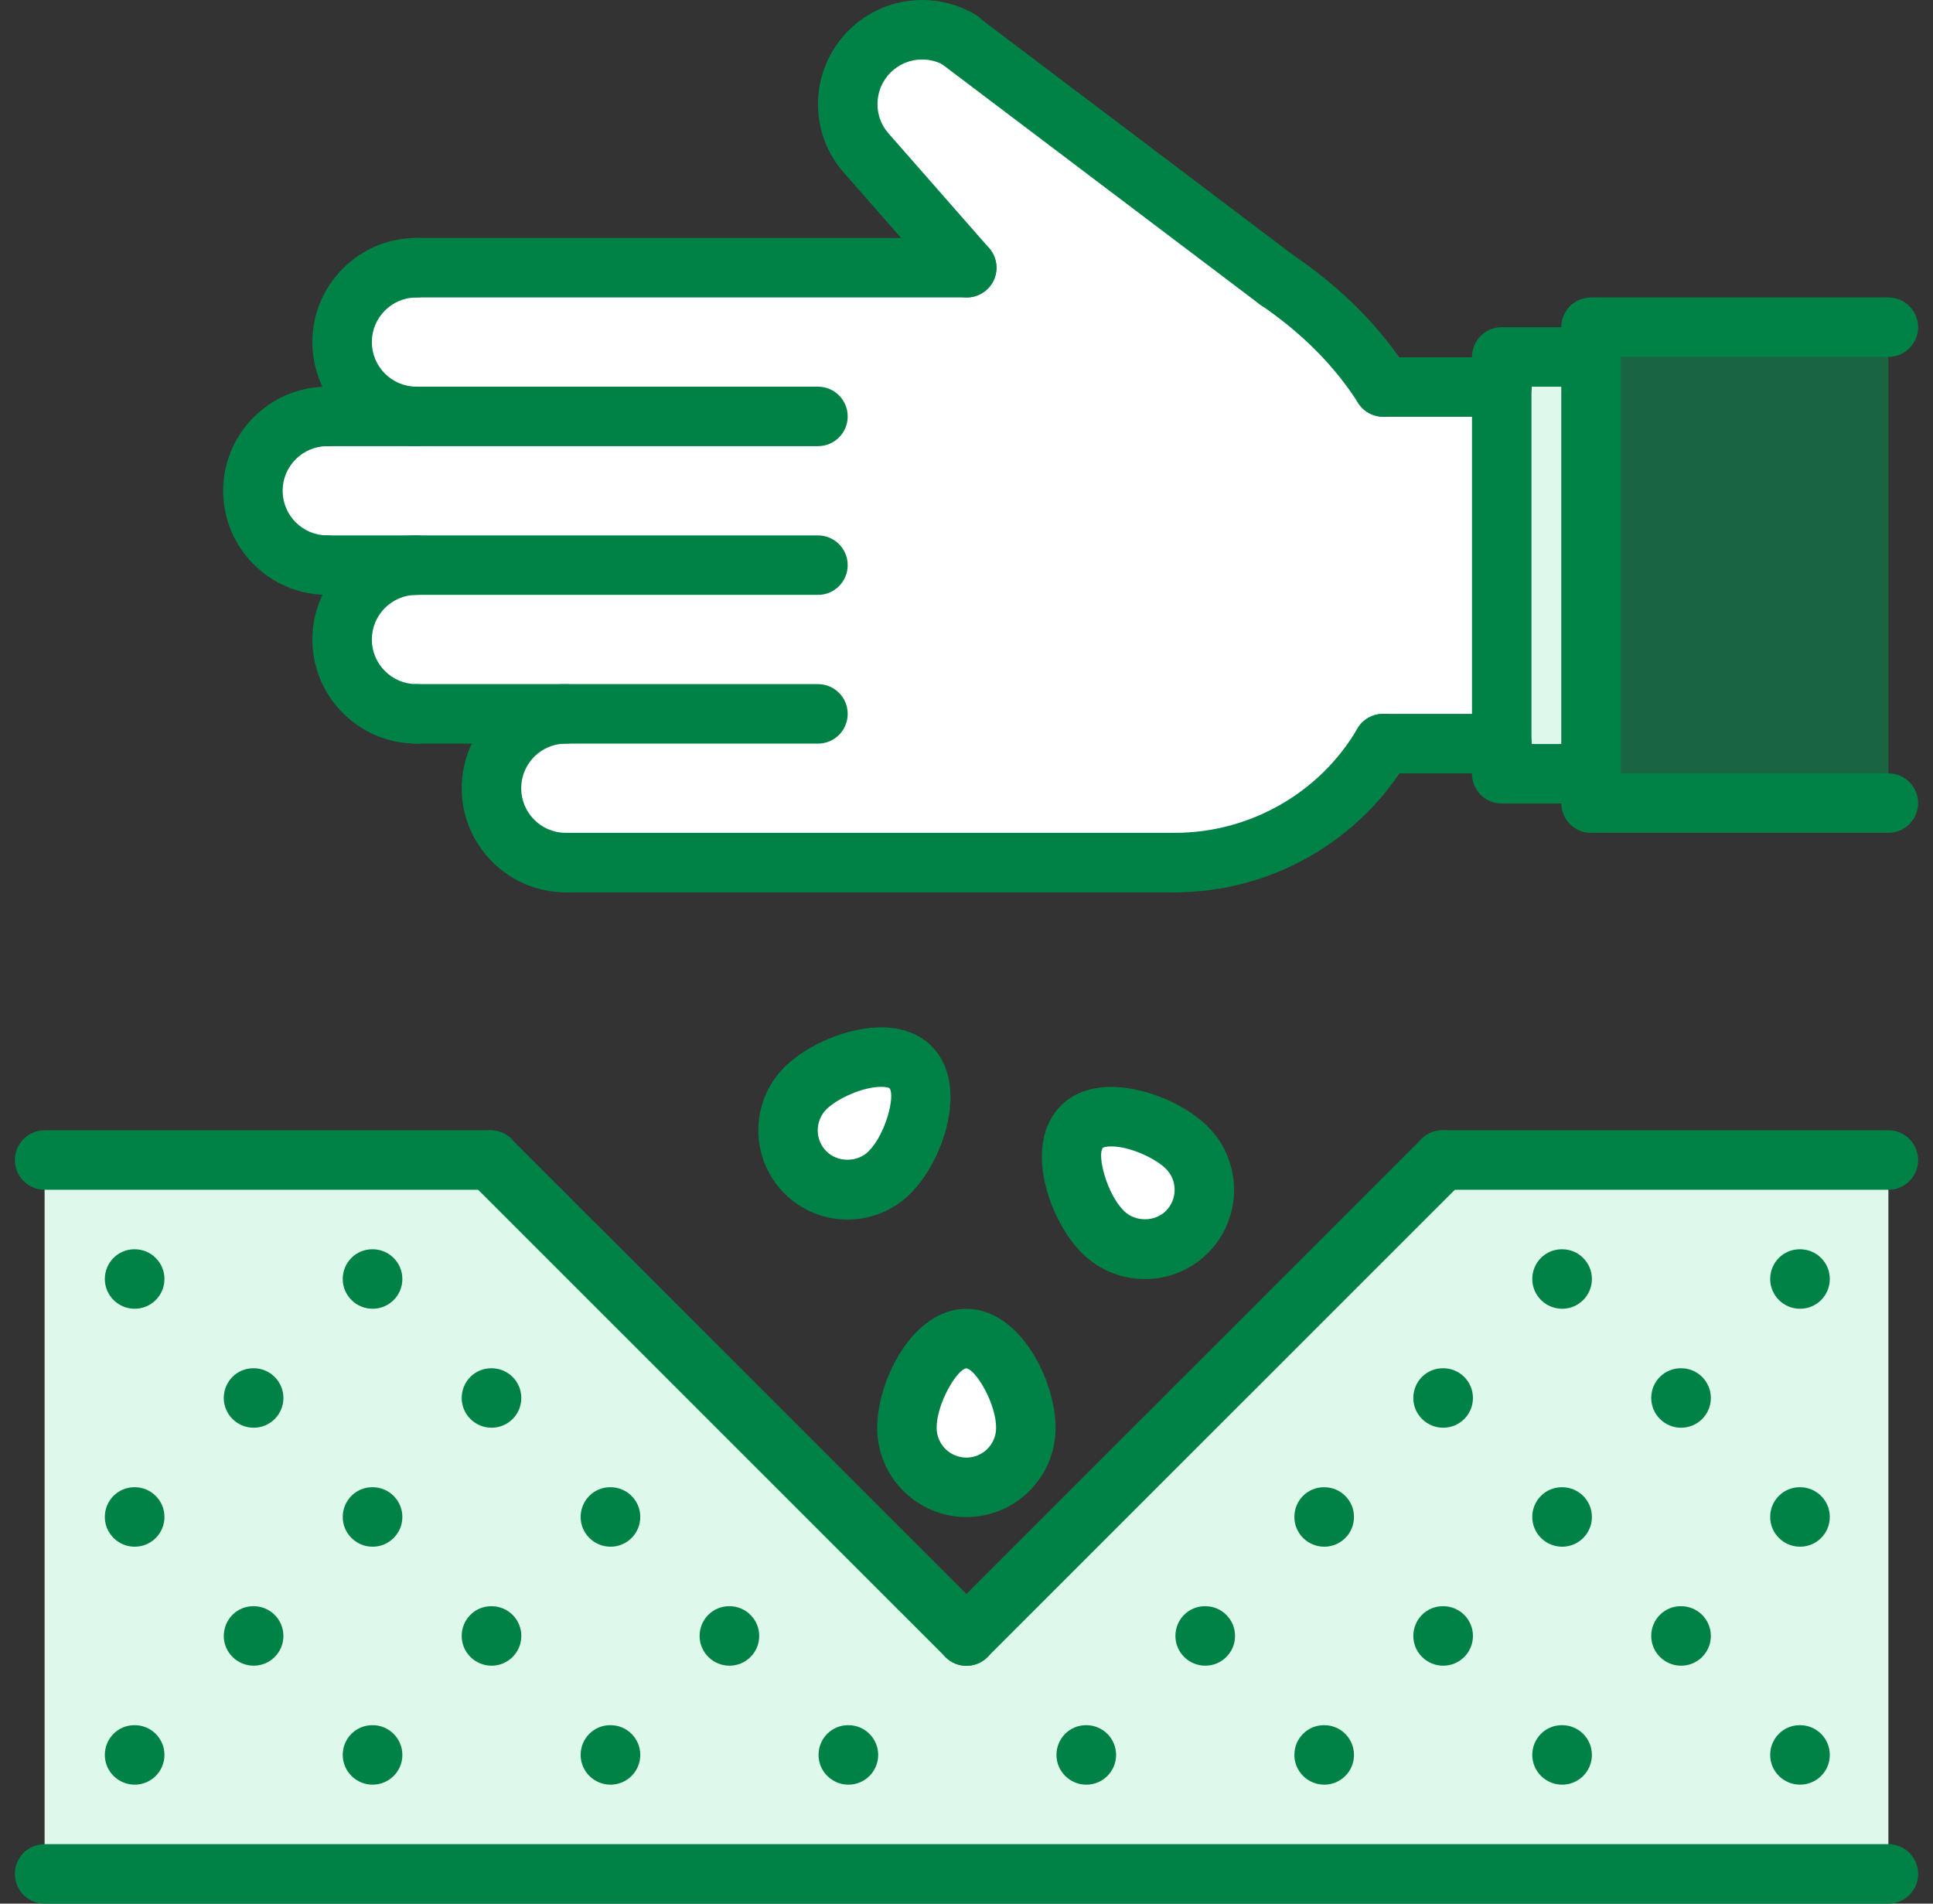 <svg width="65" height="64" viewBox="0 0 65 64" fill="none" xmlns="http://www.w3.org/2000/svg">
<rect x="0" y="0" width="65" height="64" fill="#333333" stroke="none"/>
<g clip-path="url(#clip0_4018_420)">
<path d="M29.91 39.42C29.13 40.2 27.87 40.2 27.08 39.42C26.3 38.63 26.3 37.37 27.08 36.59C27.87 35.8 29.84 35.1 30.62 35.88C31.4 36.66 30.7 38.63 29.91 39.42ZM19.03 24H14C12.62 24 11.5 22.88 11.5 21.5C11.5 20.12 12.62 19 14 19H11C9.62 19 8.5 17.88 8.5 16.5C8.5 15.12 9.62 14 11 14H14C12.62 14 11.5 12.88 11.5 11.5C11.5 10.12 12.62 9 14 9H32.51L29.1 5.12L29.01 5C28.691 4.58 28.51 4.06 28.51 3.5C28.51 2.12 29.62 1 31.01 1C31.441 1 31.861 1.11 32.22 1.32L32.231 1.33L42.951 9.42C44.371 10.39 45.611 11.59 46.511 13.01H50.5V25H46.51C45.111 27.39 42.5 29 39.51 29H19.03C17.639 29 16.53 27.88 16.53 26.5C16.53 25.12 17.64 24 19.03 24Z" fill="white"/>
<path d="M53.5 12V26.01H53.49H50.5V25V13.01V12H53.49H53.5Z" fill="#DEF9EC"/>
<path d="M63.5 11V27H53.5V26.01V12V11H63.5Z" fill="#1A6541"/>
<path d="M39.91 38.589C40.69 39.369 40.69 40.629 39.91 41.419C39.13 42.199 37.87 42.199 37.08 41.419C36.3 40.629 35.6 38.659 36.38 37.879C37.16 37.099 39.13 37.809 39.91 38.589ZM32.5 44.999C33.6 44.999 34.5 46.899 34.5 47.999C34.5 49.109 33.6 49.999 32.5 49.999C31.39 49.999 30.5 49.109 30.5 47.999C30.5 46.899 31.39 44.999 32.5 44.999Z" fill="white"/>
<path d="M63.5 39V63H1.5V39H16.49L32.5 55L48.51 39H63.5Z" fill="#DEF9EC"/>
<path d="M16.493 40H1.5C0.947 40 0.5 39.553 0.5 39C0.5 38.447 0.947 38 1.5 38H16.493C17.046 38 17.493 38.447 17.493 39C17.493 39.553 17.046 40 16.493 40ZM63.5 40H48.507C47.954 40 47.507 39.553 47.507 39C47.507 38.447 47.954 38 48.507 38H63.5C64.053 38 64.5 38.447 64.5 39C64.5 39.553 64.053 40 63.5 40Z" fill="#008145"/>
<path d="M32.502 56.004C32.246 56.004 31.99 55.906 31.795 55.711L15.785 39.707C15.394 39.316 15.394 38.684 15.785 38.293C16.176 37.902 16.808 37.902 17.199 38.293L33.209 54.297C33.6 54.688 33.6 55.32 33.209 55.711C33.014 55.906 32.758 56.004 32.502 56.004Z" fill="#008145"/>
<path d="M32.497 56.004C32.241 56.004 31.985 55.906 31.79 55.711C31.399 55.32 31.399 54.688 31.79 54.297L47.8 38.293C48.191 37.902 48.823 37.902 49.214 38.293C49.605 38.684 49.605 39.316 49.214 39.707L33.204 55.711C33.009 55.906 32.753 56.004 32.497 56.004ZM63.5 64H1.5C0.947 64 0.5 63.553 0.5 63C0.5 62.447 0.947 62 1.5 62H63.5C64.053 62 64.5 62.447 64.5 63C64.5 63.553 64.053 64 63.5 64ZM19.025 30C17.095 30 15.526 28.43 15.526 26.5C15.526 24.57 17.095 23 19.025 23C19.578 23 20.025 23.447 20.025 24C20.025 24.553 19.578 25 19.025 25C18.199 25 17.526 25.673 17.526 26.5C17.526 27.327 18.199 28 19.025 28C19.578 28 20.025 28.447 20.025 29C20.025 29.553 19.578 30 19.025 30ZM14.004 25C12.074 25 10.504 23.43 10.504 21.5C10.504 19.57 12.074 18 14.004 18C14.557 18 15.004 18.447 15.004 19C15.004 19.553 14.557 20 14.004 20C13.177 20 12.504 20.673 12.504 21.5C12.504 22.327 13.177 23 14.004 23C14.557 23 15.004 23.447 15.004 24C15.004 24.553 14.557 25 14.004 25ZM14.004 15C12.074 15 10.504 13.43 10.504 11.5C10.504 9.57 12.074 8 14.004 8C14.557 8 15.004 8.447 15.004 9C15.004 9.553 14.557 10 14.004 10C13.177 10 12.504 10.673 12.504 11.5C12.504 12.327 13.177 13 14.004 13C14.557 13 15.004 13.447 15.004 14C15.004 14.553 14.557 15 14.004 15Z" fill="#008145"/>
<path d="M11.004 20C9.074 20 7.504 18.43 7.504 16.5C7.504 14.57 9.074 13 11.004 13C11.557 13 12.004 13.447 12.004 14C12.004 14.553 11.557 15 11.004 15C10.177 15 9.504 15.673 9.504 16.5C9.504 17.327 10.177 18 11.004 18C11.557 18 12.004 18.447 12.004 19C12.004 19.553 11.557 20 11.004 20ZM39.506 30C38.953 30 38.506 29.553 38.506 29C38.506 28.447 38.953 28 39.506 28C42.029 28 44.382 26.657 45.645 24.495C45.923 24.02 46.537 23.858 47.012 24.137C47.49 24.415 47.65 25.028 47.371 25.505C45.751 28.277 42.737 30 39.506 30Z" fill="#008145"/>
<path d="M39.506 30H19.026C18.473 30 18.026 29.553 18.026 29C18.026 28.447 18.473 28 19.026 28H39.506C40.059 28 40.506 28.447 40.506 29C40.506 29.553 40.059 30 39.506 30ZM27.505 25H14.004C13.451 25 13.004 24.553 13.004 24C13.004 23.447 13.451 23 14.004 23H27.505C28.058 23 28.505 23.447 28.505 24C28.505 24.553 28.058 25 27.505 25ZM27.505 20H11.004C10.451 20 10.004 19.553 10.004 19C10.004 18.447 10.451 18 11.004 18H27.505C28.058 18 28.505 18.447 28.505 19C28.505 19.553 28.058 20 27.505 20ZM27.505 15H11.004C10.451 15 10.004 14.553 10.004 14C10.004 13.447 10.451 13 11.004 13H27.505C28.058 13 28.505 13.447 28.505 14C28.505 14.553 28.058 15 27.505 15ZM32.508 10H14.004C13.451 10 13.004 9.553 13.004 9C13.004 8.447 13.451 8 14.004 8H32.508C33.061 8 33.508 8.447 33.508 9C33.508 9.553 33.061 10 32.508 10ZM29.008 6C28.704 6 28.404 5.862 28.208 5.602C27.75 4.993 27.507 4.267 27.506 3.502C27.506 1.57 29.076 0 31.006 0C31.652 0 32.284 0.177 32.831 0.513C33.303 0.801 33.451 1.416 33.162 1.887C32.874 2.359 32.257 2.51 31.788 2.218C31.555 2.075 31.284 2 31.006 2C30.179 2 29.506 2.673 29.506 3.5C29.507 3.827 29.61 4.139 29.806 4.398C30.138 4.839 30.05 5.466 29.609 5.798C29.428 5.935 29.217 6 29.008 6Z" fill="#008145"/>
<path d="M32.509 10C32.232 10 31.955 9.885 31.757 9.659L28.348 5.774C27.984 5.359 28.025 4.727 28.441 4.363C28.855 4.001 29.487 4.04 29.852 4.456L33.261 8.341C33.625 8.756 33.584 9.388 33.168 9.752C32.979 9.918 32.743 10 32.509 10ZM46.516 14.012C46.186 14.012 45.862 13.848 45.671 13.549C44.879 12.303 43.775 11.194 42.39 10.25C41.933 9.939 41.815 9.317 42.126 8.861C42.437 8.405 43.06 8.284 43.515 8.597C45.126 9.694 46.419 10.998 47.359 12.474C47.656 12.94 47.518 13.558 47.052 13.855C46.885 13.961 46.699 14.012 46.516 14.012Z" fill="#008145"/>
<path d="M42.95 10.425C42.74 10.425 42.528 10.36 42.348 10.223L31.62 2.115C31.179 1.782 31.092 1.155 31.425 0.715C31.756 0.273 32.386 0.185 32.825 0.52L43.554 8.627C43.995 8.96 44.082 9.587 43.749 10.027C43.553 10.288 43.253 10.425 42.95 10.425Z" fill="#008145"/>
<path d="M50.506 14.012H46.514C45.961 14.012 45.514 13.565 45.514 13.012C45.514 12.459 45.961 12.012 46.514 12.012H50.506C51.059 12.012 51.506 12.459 51.506 13.012C51.506 13.565 51.059 14.012 50.506 14.012Z" fill="#008145"/>
<path d="M50.506 26H46.508C45.955 26 45.508 25.553 45.508 25C45.508 24.447 45.955 24 46.508 24H50.506C51.059 24 51.506 24.447 51.506 25C51.506 25.553 51.059 26 50.506 26Z" fill="#008145"/>
<path d="M53.487 27.014H50.498C49.945 27.014 49.498 26.567 49.498 26.014V12C49.498 11.447 49.945 11 50.498 11H53.487C54.04 11 54.487 11.447 54.487 12C54.487 12.553 54.04 13 53.487 13H51.498V25.014H53.487C54.04 25.014 54.487 25.461 54.487 26.014C54.487 26.567 54.04 27.014 53.487 27.014Z" fill="#008145"/>
<path d="M63.499 28H53.5C52.947 28 52.5 27.553 52.5 27V11C52.5 10.447 52.947 10 53.5 10H63.499C64.052 10 64.499 10.447 64.499 11C64.499 11.553 64.052 12 63.499 12H54.5V26H63.499C64.052 26 64.499 26.447 64.499 27C64.499 27.553 64.052 28 63.499 28Z" fill="#008145"/>
<path d="M32.496 51.004C30.842 51.004 29.496 49.658 29.496 48.004C29.496 46.411 30.692 44.002 32.496 44.002C34.3 44.002 35.496 46.411 35.496 48.004C35.496 49.658 34.15 51.004 32.496 51.004ZM32.493 46.002C32.176 46.046 31.496 47.184 31.496 48.004C31.496 48.556 31.944 49.004 32.496 49.004C33.048 49.004 33.496 48.556 33.496 48.004C33.496 47.184 32.816 46.046 32.493 46.002Z" fill="#008145"/>
<path d="M38.499 43.002C37.698 43.002 36.944 42.689 36.378 42.123C35.252 40.997 34.396 38.449 35.671 37.174C36.084 36.76 36.67 36.541 37.366 36.541C38.475 36.541 39.844 37.104 40.621 37.88C41.789 39.051 41.789 40.953 40.622 42.123C40.055 42.689 39.301 43.002 38.499 43.002ZM37.366 38.541C37.187 38.541 37.099 38.577 37.083 38.59C36.889 38.845 37.212 40.129 37.792 40.709C38.171 41.086 38.828 41.086 39.207 40.709C39.596 40.319 39.596 39.685 39.206 39.295C38.851 38.939 37.988 38.541 37.366 38.541Z" fill="#008145"/>
<path d="M28.498 41.001C27.697 41.001 26.944 40.689 26.378 40.124C25.207 38.953 25.207 37.049 26.377 35.879C27.153 35.103 28.522 34.539 29.631 34.539C30.327 34.539 30.913 34.758 31.327 35.172C32.601 36.446 31.745 38.996 30.62 40.123C30.052 40.689 29.299 41.001 28.498 41.001ZM29.631 36.539C29.01 36.539 28.147 36.937 27.791 37.293C27.4 37.684 27.4 38.318 27.791 38.709C28.168 39.084 28.827 39.085 29.206 38.708C29.785 38.128 30.109 36.843 29.911 36.584C29.898 36.575 29.811 36.539 29.631 36.539Z" fill="#008145"/>
<path d="M4.53 60C3.977 60 3.525 59.553 3.525 59C3.525 58.447 3.967 58 4.519 58H4.53C5.082 58 5.53 58.447 5.53 59C5.53 59.553 5.082 60 4.53 60ZM4.53 52C3.977 52 3.525 51.553 3.525 51C3.525 50.447 3.967 50 4.519 50H4.53C5.082 50 5.53 50.447 5.53 51C5.53 51.553 5.082 52 4.53 52ZM8.53 56C7.977 56 7.525 55.553 7.525 55C7.525 54.447 7.967 54 8.519 54H8.53C9.082 54 9.53 54.447 9.53 55C9.53 55.553 9.082 56 8.53 56ZM12.53 60C11.977 60 11.525 59.553 11.525 59C11.525 58.447 11.967 58 12.519 58H12.53C13.082 58 13.53 58.447 13.53 59C13.53 59.553 13.082 60 12.53 60ZM4.53 44C3.977 44 3.525 43.553 3.525 43C3.525 42.447 3.967 42 4.519 42H4.53C5.082 42 5.53 42.447 5.53 43C5.53 43.553 5.082 44 4.53 44ZM8.53 48C7.977 48 7.525 47.553 7.525 47C7.525 46.447 7.967 46 8.519 46H8.53C9.082 46 9.53 46.447 9.53 47C9.53 47.553 9.082 48 8.53 48ZM12.53 52C11.977 52 11.525 51.553 11.525 51C11.525 50.447 11.967 50 12.519 50H12.53C13.082 50 13.53 50.447 13.53 51C13.53 51.553 13.082 52 12.53 52ZM16.53 56C15.977 56 15.525 55.553 15.525 55C15.525 54.447 15.967 54 16.519 54H16.53C17.082 54 17.53 54.447 17.53 55C17.53 55.553 17.082 56 16.53 56ZM20.53 60C19.977 60 19.525 59.553 19.525 59C19.525 58.447 19.967 58 20.519 58H20.53C21.082 58 21.53 58.447 21.53 59C21.53 59.553 21.082 60 20.53 60ZM12.53 44C11.977 44 11.525 43.553 11.525 43C11.525 42.447 11.967 42 12.519 42H12.53C13.082 42 13.53 42.447 13.53 43C13.53 43.553 13.082 44 12.53 44ZM16.53 48C15.977 48 15.525 47.553 15.525 47C15.525 46.447 15.967 46 16.519 46H16.53C17.082 46 17.53 46.447 17.53 47C17.53 47.553 17.082 48 16.53 48ZM20.53 52C19.977 52 19.525 51.553 19.525 51C19.525 50.447 19.967 50 20.519 50H20.53C21.082 50 21.53 50.447 21.53 51C21.53 51.553 21.082 52 20.53 52ZM24.53 56C23.977 56 23.525 55.553 23.525 55C23.525 54.447 23.967 54 24.519 54H24.53C25.082 54 25.53 54.447 25.53 55C25.53 55.553 25.082 56 24.53 56ZM28.53 60C27.977 60 27.525 59.553 27.525 59C27.525 58.447 27.967 58 28.519 58H28.53C29.082 58 29.53 58.447 29.53 59C29.53 59.553 29.082 60 28.53 60ZM36.53 60C35.977 60 35.525 59.553 35.525 59C35.525 58.447 35.967 58 36.519 58H36.53C37.082 58 37.53 58.447 37.53 59C37.53 59.553 37.082 60 36.53 60ZM40.53 56C39.977 56 39.525 55.553 39.525 55C39.525 54.447 39.967 54 40.519 54H40.53C41.082 54 41.53 54.447 41.53 55C41.53 55.553 41.082 56 40.53 56ZM44.53 60C43.977 60 43.525 59.553 43.525 59C43.525 58.447 43.967 58 44.519 58H44.53C45.082 58 45.53 58.447 45.53 59C45.53 59.553 45.082 60 44.53 60ZM44.53 52C43.977 52 43.525 51.553 43.525 51C43.525 50.447 43.967 50 44.519 50H44.53C45.082 50 45.53 50.447 45.53 51C45.53 51.553 45.082 52 44.53 52ZM48.53 56C47.977 56 47.525 55.553 47.525 55C47.525 54.447 47.967 54 48.519 54H48.53C49.082 54 49.53 54.447 49.53 55C49.53 55.553 49.082 56 48.53 56ZM52.53 60C51.977 60 51.525 59.553 51.525 59C51.525 58.447 51.967 58 52.519 58H52.53C53.082 58 53.53 58.447 53.53 59C53.53 59.553 53.082 60 52.53 60ZM48.53 48C47.977 48 47.525 47.553 47.525 47C47.525 46.447 47.967 46 48.519 46H48.53C49.082 46 49.53 46.447 49.53 47C49.53 47.553 49.082 48 48.53 48ZM52.53 52C51.977 52 51.525 51.553 51.525 51C51.525 50.447 51.967 50 52.519 50H52.53C53.082 50 53.53 50.447 53.53 51C53.53 51.553 53.082 52 52.53 52ZM56.53 56C55.977 56 55.525 55.553 55.525 55C55.525 54.447 55.967 54 56.519 54H56.53C57.082 54 57.53 54.447 57.53 55C57.53 55.553 57.082 56 56.53 56ZM60.53 60C59.977 60 59.525 59.553 59.525 59C59.525 58.447 59.967 58 60.519 58H60.53C61.082 58 61.53 58.447 61.53 59C61.53 59.553 61.082 60 60.53 60ZM52.53 44C51.977 44 51.525 43.553 51.525 43C51.525 42.447 51.967 42 52.519 42H52.53C53.082 42 53.53 42.447 53.53 43C53.53 43.553 53.082 44 52.53 44ZM56.53 48C55.977 48 55.525 47.553 55.525 47C55.525 46.447 55.967 46 56.519 46H56.53C57.082 46 57.53 46.447 57.53 47C57.53 47.553 57.082 48 56.53 48ZM60.53 52C59.977 52 59.525 51.553 59.525 51C59.525 50.447 59.967 50 60.519 50H60.53C61.082 50 61.53 50.447 61.53 51C61.53 51.553 61.082 52 60.53 52ZM60.53 44C59.977 44 59.525 43.553 59.525 43C59.525 42.447 59.967 42 60.519 42H60.53C61.082 42 61.53 42.447 61.53 43C61.53 43.553 61.082 44 60.53 44Z" fill="#008145"/>
</g>
<defs>
<clipPath id="clip0_4018_420">
<rect width="64" height="64" fill="white" transform="translate(0.5)"/>
</clipPath>
</defs>
</svg>
